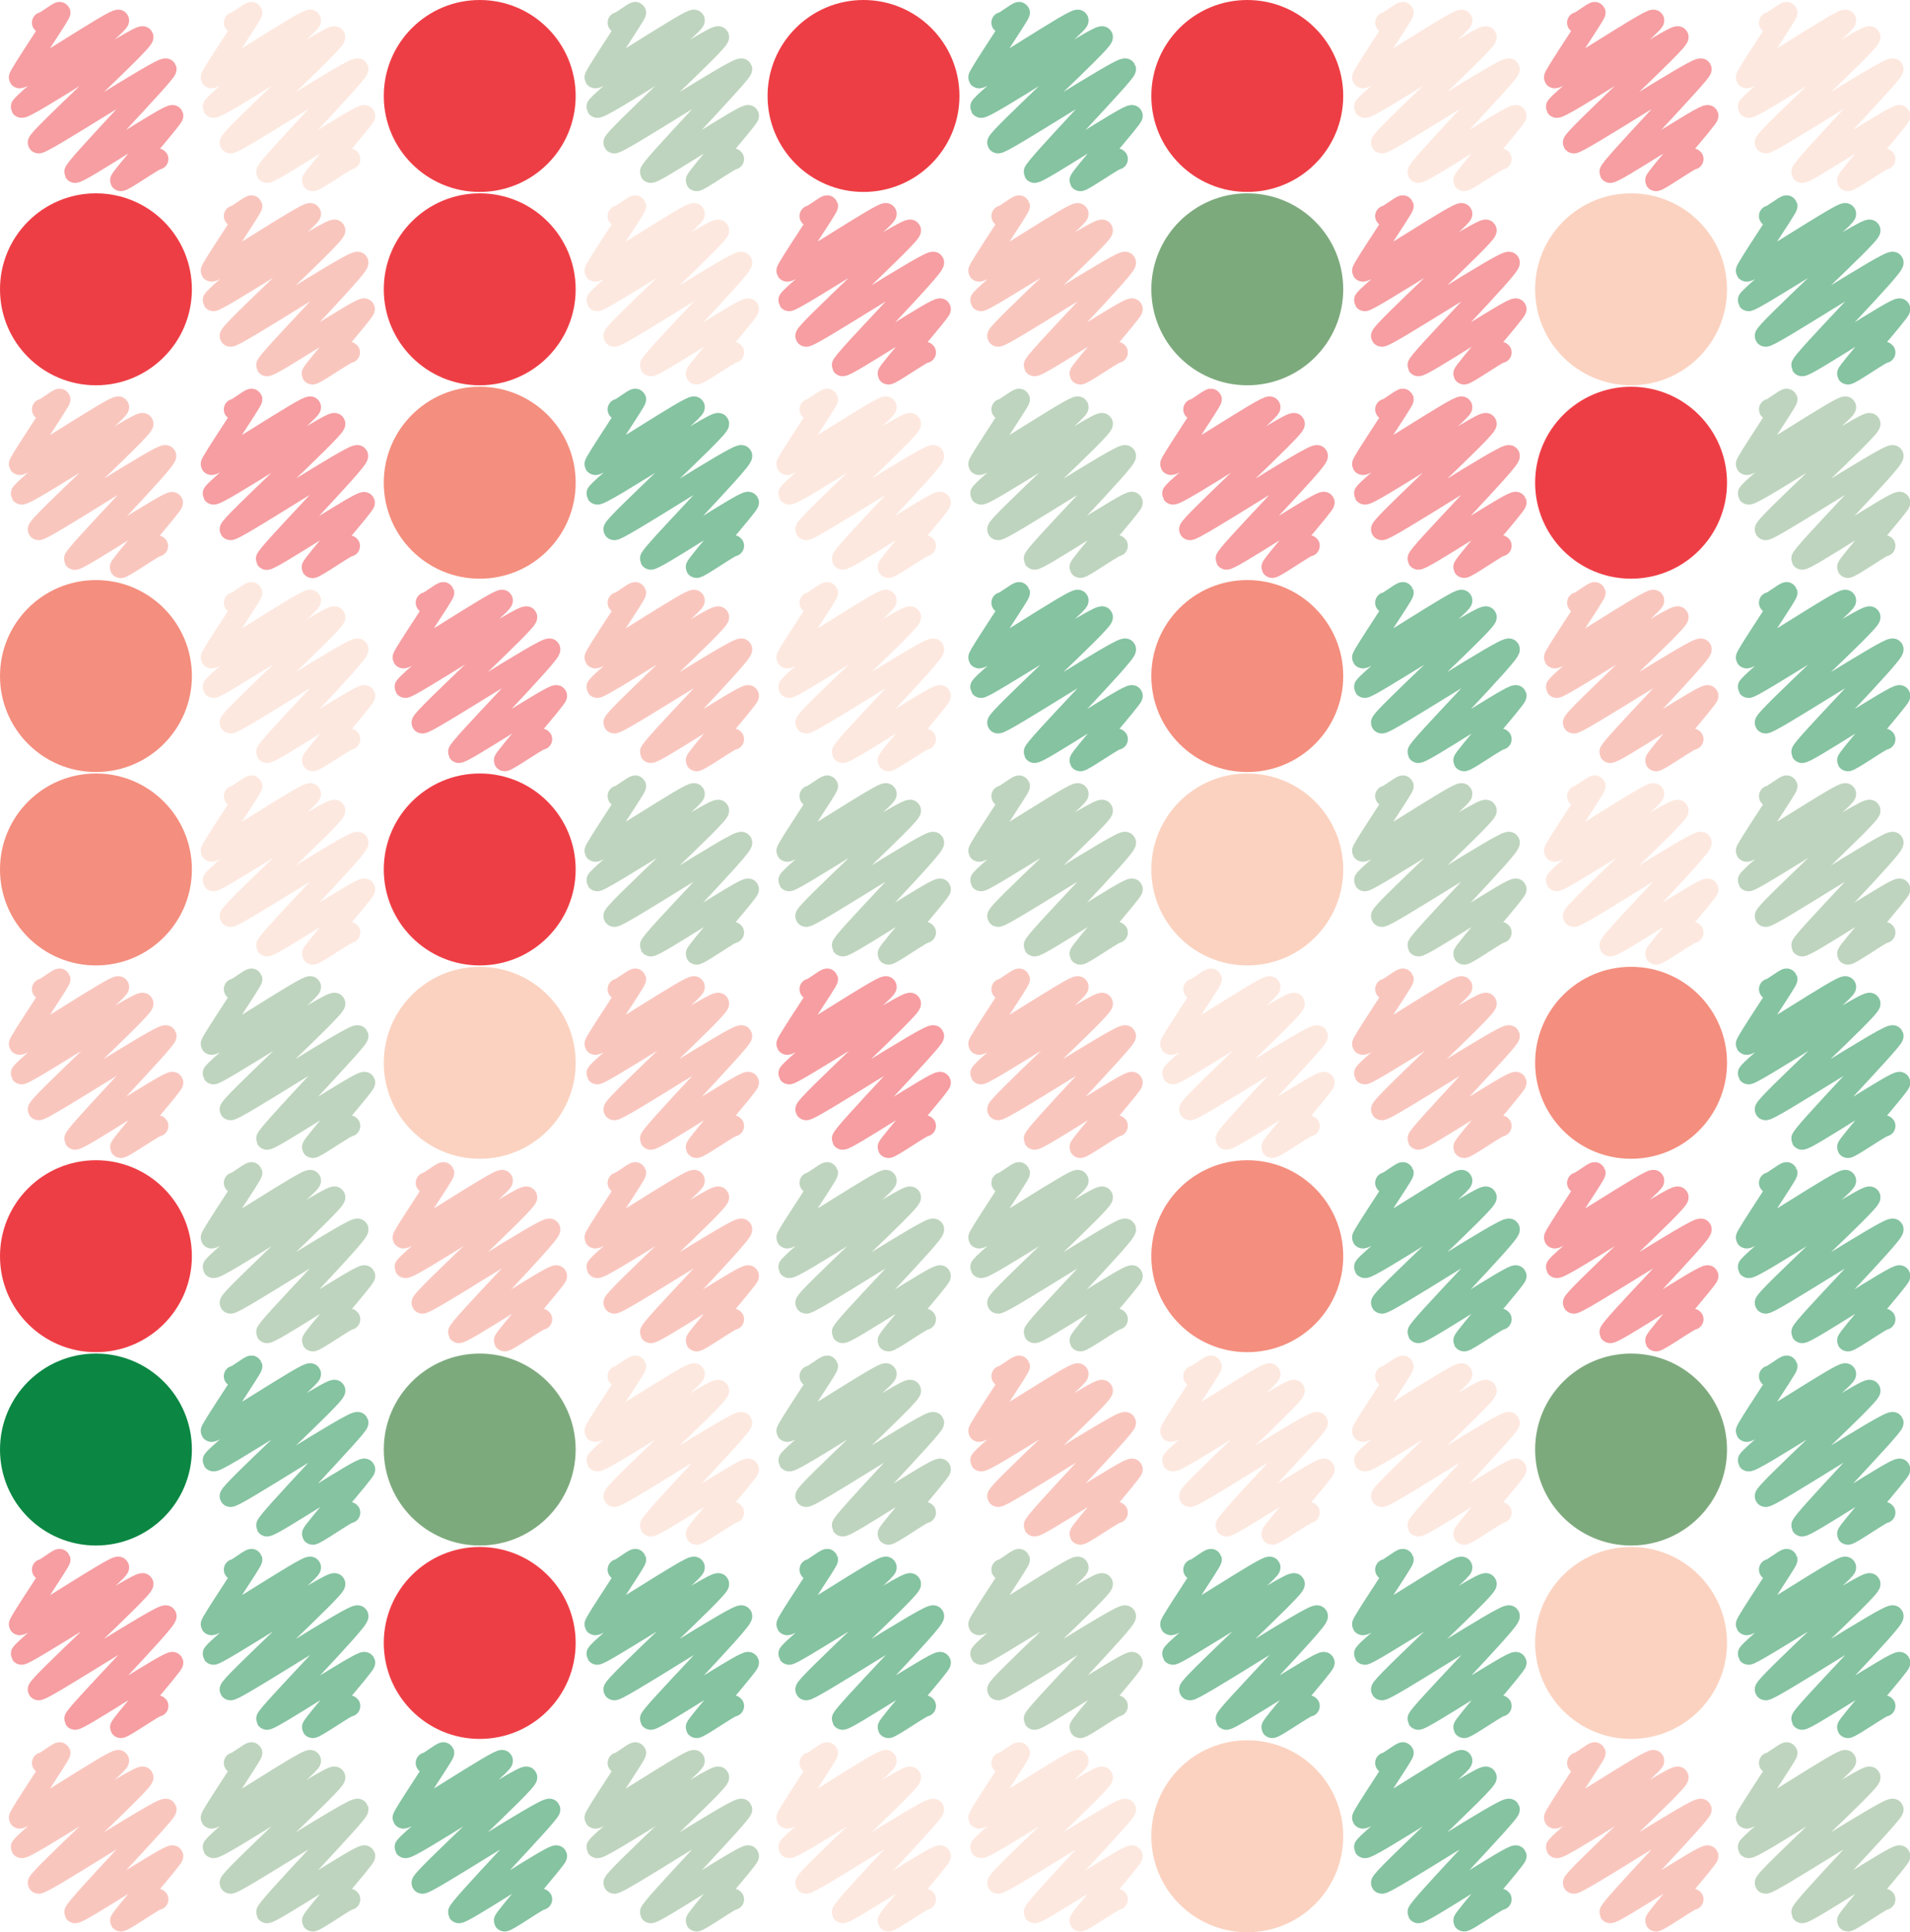 <svg id="Layer_1" data-name="Layer 1" xmlns="http://www.w3.org/2000/svg" viewBox="0 0 248.84 251.66"><defs><style>.cls-1{opacity:0.5;}.cls-2,.cls-3,.cls-4,.cls-5,.cls-6{fill:none;stroke-linecap:round;stroke-linejoin:round;stroke-width:2.76px;}.cls-2{stroke:#ee3e45;}.cls-3{stroke:#fbd2c0;}.cls-4{stroke:#7daa7d;}.cls-5{stroke:#0b8743;}.cls-6{stroke:#f48e7e;}.cls-7{fill:#ee3e45;}.cls-8{fill:#7daa7d;}.cls-9{fill:#fbd2c0;}.cls-10{fill:#f48e7e;}.cls-11{fill:#0b8743;}</style></defs><title>0602</title><g class="cls-1"><path class="cls-2" d="M25.54,22.12c.1.18,2.16-1.48,2.26-1.31s-5.4,8.25-5.27,8.47c.25.44,12.65-7.9,12.91-7.46S22.56,32.76,22.78,33.12c.29.52,15.54-9.66,15.83-9.14S24.72,37.34,25,37.76s16.31-10.13,16.62-9.59c.22.38-12.09,13-11.87,13.43s12.49-7.8,12.75-7.36c.13.23-6.91,8.2-6.78,8.44s4.7-3,4.84-2.8" transform="translate(-20 -19.17)"/><path class="cls-3" d="M50.54,22.12c.1.18,2.16-1.48,2.26-1.31s-5.4,8.25-5.27,8.47c.25.44,12.65-7.9,12.91-7.46S47.56,32.76,47.78,33.12c.29.52,15.54-9.66,15.83-9.14S49.72,37.34,50,37.76s16.31-10.13,16.62-9.59c.22.38-12.09,13-11.87,13.43s12.49-7.8,12.75-7.36c.13.23-6.91,8.2-6.78,8.44s4.7-3,4.84-2.8" transform="translate(-20 -19.17)"/><path class="cls-4" d="M100.54,22.12c.1.18,2.16-1.48,2.26-1.31s-5.4,8.25-5.27,8.47c.25.44,12.65-7.9,12.91-7.46S97.56,32.76,97.78,33.12c.29.52,15.54-9.66,15.83-9.14S99.72,37.34,100,37.76s16.31-10.13,16.62-9.59c.22.38-12.09,13-11.87,13.43s12.49-7.8,12.75-7.36c.13.23-6.91,8.2-6.78,8.44s4.7-3,4.84-2.8" transform="translate(-20 -19.17)"/><path class="cls-5" d="M150.54,22.12c.1.18,2.16-1.48,2.26-1.31s-5.4,8.25-5.27,8.47c.25.44,12.65-7.9,12.91-7.46s-12.88,10.94-12.66,11.3c.29.52,15.54-9.66,15.83-9.14S149.72,37.34,150,37.76s16.31-10.13,16.62-9.59c.22.38-12.09,13-11.87,13.43s12.49-7.8,12.75-7.36c.13.23-6.91,8.2-6.78,8.44s4.7-3,4.84-2.8" transform="translate(-20 -19.17)"/><path class="cls-3" d="M200.54,22.12c.1.18,2.16-1.48,2.26-1.31s-5.4,8.25-5.27,8.47c.25.44,12.65-7.9,12.91-7.46s-12.88,10.94-12.66,11.3c.29.52,15.54-9.66,15.83-9.14S199.72,37.34,200,37.76s16.31-10.13,16.62-9.59c.22.38-12.09,13-11.87,13.43s12.49-7.8,12.75-7.36c.13.23-6.91,8.2-6.78,8.44s4.7-3,4.84-2.8" transform="translate(-20 -19.17)"/><path class="cls-2" d="M225.54,22.12c.1.18,2.16-1.48,2.26-1.31s-5.4,8.25-5.27,8.47c.25.44,12.65-7.9,12.91-7.46s-12.88,10.94-12.66,11.3c.29.52,15.54-9.66,15.83-9.14S224.72,37.34,225,37.76s16.31-10.13,16.62-9.59c.22.38-12.09,13-11.87,13.43s12.49-7.8,12.75-7.36c.13.23-6.91,8.2-6.78,8.44s4.7-3,4.84-2.8" transform="translate(-20 -19.17)"/><path class="cls-3" d="M250.54,22.12c.1.18,2.16-1.48,2.26-1.31s-5.4,8.25-5.27,8.47c.25.44,12.65-7.9,12.91-7.46s-12.88,10.94-12.66,11.3c.29.52,15.54-9.66,15.83-9.14S249.72,37.34,250,37.76s16.31-10.13,16.62-9.59c.22.38-12.09,13-11.87,13.43s12.49-7.8,12.75-7.36c.13.23-6.91,8.2-6.78,8.44s4.7-3,4.84-2.8" transform="translate(-20 -19.17)"/><path class="cls-6" d="M50.54,47.31c.1.17,2.16-1.49,2.26-1.31s-5.4,8.24-5.27,8.46c.25.44,12.65-7.9,12.91-7.45S47.56,57.94,47.78,58.31s15.54-9.66,15.83-9.15S49.72,62.52,50,62.94s16.31-10.13,16.62-9.59-12.09,13-11.87,13.43S67.2,59,67.46,59.42c.13.24-6.91,8.21-6.78,8.44s4.7-3,4.84-2.79" transform="translate(-20 -19.17)"/><path class="cls-3" d="M100.54,47.31c.1.17,2.16-1.49,2.26-1.31s-5.4,8.24-5.27,8.46c.25.44,12.65-7.9,12.91-7.45S97.56,57.94,97.78,58.31s15.54-9.66,15.83-9.15S99.72,62.52,100,62.94s16.31-10.13,16.62-9.59-12.09,13-11.87,13.43,12.49-7.8,12.75-7.36c.13.24-6.91,8.21-6.78,8.44s4.7-3,4.84-2.79" transform="translate(-20 -19.17)"/><path class="cls-2" d="M125.54,47.31c.1.17,2.16-1.49,2.26-1.31s-5.4,8.24-5.27,8.46c.25.44,12.65-7.9,12.91-7.45s-12.88,10.93-12.66,11.3,15.54-9.66,15.83-9.15S124.72,62.52,125,62.94s16.31-10.13,16.62-9.59-12.09,13-11.87,13.43,12.49-7.8,12.75-7.36c.13.24-6.91,8.21-6.78,8.44s4.7-3,4.84-2.79" transform="translate(-20 -19.17)"/><path class="cls-6" d="M150.54,47.31c.1.17,2.16-1.49,2.26-1.31s-5.4,8.24-5.27,8.46c.25.44,12.65-7.9,12.91-7.45s-12.88,10.93-12.66,11.3,15.54-9.66,15.83-9.15S149.72,62.52,150,62.94s16.31-10.13,16.62-9.59-12.09,13-11.87,13.43,12.49-7.8,12.75-7.36c.13.24-6.91,8.21-6.78,8.44s4.7-3,4.84-2.79" transform="translate(-20 -19.17)"/><path class="cls-2" d="M200.54,47.31c.1.17,2.16-1.49,2.26-1.31s-5.4,8.24-5.27,8.46c.25.44,12.65-7.9,12.91-7.45s-12.88,10.93-12.66,11.3,15.54-9.66,15.83-9.15S199.72,62.52,200,62.94s16.31-10.13,16.62-9.59-12.09,13-11.87,13.43,12.49-7.8,12.75-7.36c.13.24-6.91,8.21-6.78,8.44s4.7-3,4.84-2.79" transform="translate(-20 -19.17)"/><path class="cls-5" d="M250.54,47.31c.1.17,2.16-1.49,2.26-1.31s-5.4,8.24-5.27,8.46c.25.44,12.65-7.9,12.91-7.45s-12.88,10.93-12.66,11.3,15.54-9.66,15.83-9.15S249.72,62.52,250,62.94s16.31-10.13,16.62-9.59-12.09,13-11.87,13.43,12.49-7.8,12.75-7.36c.13.24-6.91,8.21-6.78,8.44s4.7-3,4.84-2.79" transform="translate(-20 -19.17)"/><path class="cls-6" d="M25.54,72.49c.1.18,2.16-1.48,2.26-1.31s-5.4,8.25-5.27,8.46c.25.45,12.65-7.89,12.91-7.45S22.56,83.12,22.78,83.49c.29.52,15.54-9.66,15.83-9.14S24.72,87.71,25,88.13,41.27,78,41.58,78.53,29.49,91.58,29.71,92s12.49-7.8,12.75-7.36c.13.23-6.91,8.2-6.78,8.44s4.7-3,4.84-2.8" transform="translate(-20 -19.17)"/><path class="cls-2" d="M50.54,72.49c.1.18,2.16-1.48,2.26-1.31s-5.4,8.25-5.27,8.46c.25.45,12.65-7.89,12.91-7.45S47.56,83.12,47.78,83.49c.29.52,15.54-9.66,15.83-9.14S49.72,87.71,50,88.13,66.27,78,66.58,78.53,54.49,91.58,54.71,92s12.49-7.8,12.75-7.36c.13.23-6.91,8.2-6.78,8.44s4.7-3,4.84-2.8" transform="translate(-20 -19.17)"/><path class="cls-5" d="M100.54,72.49c.1.18,2.16-1.48,2.26-1.31s-5.4,8.25-5.27,8.46c.25.45,12.65-7.89,12.91-7.45S97.56,83.12,97.78,83.49c.29.52,15.54-9.66,15.83-9.14S99.72,87.71,100,88.13s16.31-10.13,16.62-9.6-12.09,13-11.87,13.44,12.49-7.8,12.75-7.36c.13.23-6.91,8.2-6.78,8.44s4.7-3,4.84-2.8" transform="translate(-20 -19.17)"/><path class="cls-3" d="M125.54,72.49c.1.18,2.16-1.48,2.26-1.31s-5.4,8.25-5.27,8.46c.25.45,12.65-7.89,12.91-7.45s-12.88,10.93-12.66,11.3c.29.52,15.54-9.66,15.83-9.14S124.72,87.71,125,88.13s16.31-10.13,16.62-9.6-12.09,13-11.87,13.44,12.49-7.8,12.75-7.36c.13.23-6.91,8.2-6.78,8.44s4.7-3,4.84-2.8" transform="translate(-20 -19.17)"/><path class="cls-4" d="M150.54,72.49c.1.18,2.16-1.48,2.26-1.31s-5.4,8.25-5.27,8.46c.25.45,12.65-7.89,12.91-7.45s-12.88,10.93-12.66,11.3c.29.52,15.54-9.66,15.83-9.14S149.72,87.71,150,88.13s16.31-10.13,16.62-9.6-12.09,13-11.87,13.44,12.49-7.8,12.75-7.36c.13.23-6.91,8.2-6.78,8.44s4.7-3,4.84-2.8" transform="translate(-20 -19.17)"/><path class="cls-2" d="M175.54,72.49c.1.18,2.16-1.48,2.26-1.31s-5.4,8.25-5.27,8.46c.25.45,12.65-7.89,12.91-7.45s-12.88,10.93-12.66,11.3c.29.52,15.54-9.66,15.83-9.14S174.72,87.71,175,88.13s16.31-10.13,16.62-9.6-12.09,13-11.87,13.44,12.49-7.8,12.75-7.36c.13.23-6.91,8.2-6.78,8.44s4.7-3,4.84-2.8" transform="translate(-20 -19.17)"/><path class="cls-2" d="M200.54,72.49c.1.18,2.16-1.48,2.26-1.31s-5.4,8.25-5.27,8.46c.25.45,12.65-7.89,12.91-7.45s-12.88,10.93-12.66,11.3c.29.52,15.54-9.66,15.83-9.14S199.72,87.71,200,88.13s16.31-10.13,16.62-9.6-12.09,13-11.87,13.44,12.49-7.8,12.75-7.36c.13.23-6.91,8.2-6.78,8.44s4.7-3,4.84-2.8" transform="translate(-20 -19.17)"/><path class="cls-4" d="M250.54,72.49c.1.18,2.16-1.48,2.26-1.31s-5.4,8.25-5.27,8.46c.25.45,12.65-7.89,12.91-7.45s-12.88,10.93-12.66,11.3c.29.52,15.54-9.66,15.83-9.14S249.72,87.71,250,88.13s16.31-10.13,16.62-9.6-12.09,13-11.87,13.44,12.49-7.8,12.75-7.36c.13.23-6.91,8.2-6.78,8.44s4.7-3,4.84-2.8" transform="translate(-20 -19.17)"/><path class="cls-3" d="M50.54,97.67c.1.18,2.16-1.48,2.26-1.3s-5.4,8.24-5.27,8.46c.25.44,12.65-7.9,12.91-7.46s-12.88,10.94-12.66,11.31S63.32,99,63.61,99.53,49.72,112.89,50,113.31s16.31-10.13,16.62-9.59-12.09,13-11.87,13.43,12.49-7.8,12.75-7.36c.13.24-6.91,8.21-6.78,8.44s4.7-3,4.84-2.79" transform="translate(-20 -19.17)"/><path class="cls-2" d="M75.54,97.67c.1.18,2.16-1.48,2.26-1.3s-5.4,8.24-5.27,8.46c.25.44,12.65-7.9,12.91-7.46s-12.88,10.94-12.66,11.31S88.32,99,88.61,99.53,74.72,112.89,75,113.31s16.31-10.13,16.62-9.59-12.09,13-11.87,13.43,12.49-7.8,12.75-7.36c.13.24-6.91,8.21-6.78,8.44s4.7-3,4.84-2.79" transform="translate(-20 -19.17)"/><path class="cls-6" d="M100.54,97.67c.1.18,2.16-1.48,2.26-1.3s-5.4,8.24-5.27,8.46c.25.44,12.65-7.9,12.91-7.46s-12.88,10.94-12.66,11.31,15.54-9.66,15.83-9.15S99.72,112.89,100,113.31s16.31-10.13,16.62-9.59-12.09,13-11.87,13.43,12.49-7.8,12.75-7.36c.13.24-6.91,8.21-6.78,8.44s4.7-3,4.84-2.79" transform="translate(-20 -19.17)"/><path class="cls-3" d="M125.54,97.67c.1.18,2.16-1.48,2.26-1.3s-5.4,8.24-5.27,8.46c.25.44,12.65-7.9,12.91-7.46s-12.88,10.94-12.66,11.31,15.54-9.66,15.83-9.15S124.72,112.89,125,113.31s16.31-10.13,16.62-9.59-12.09,13-11.87,13.43,12.49-7.8,12.75-7.36c.13.24-6.91,8.21-6.78,8.44s4.7-3,4.84-2.79" transform="translate(-20 -19.17)"/><path class="cls-5" d="M150.54,97.67c.1.18,2.16-1.48,2.26-1.3s-5.4,8.24-5.27,8.46c.25.44,12.65-7.9,12.91-7.46s-12.88,10.94-12.66,11.31,15.54-9.66,15.83-9.15S149.72,112.89,150,113.31s16.31-10.13,16.62-9.59-12.09,13-11.87,13.43,12.49-7.8,12.75-7.36c.13.24-6.91,8.21-6.78,8.44s4.7-3,4.84-2.79" transform="translate(-20 -19.17)"/><path class="cls-5" d="M200.54,97.67c.1.18,2.16-1.48,2.26-1.3s-5.4,8.24-5.27,8.46c.25.44,12.65-7.9,12.91-7.46s-12.88,10.94-12.66,11.31,15.54-9.66,15.83-9.15S199.72,112.89,200,113.31s16.31-10.13,16.62-9.59-12.09,13-11.87,13.43,12.49-7.8,12.75-7.36c.13.24-6.91,8.21-6.78,8.44s4.7-3,4.84-2.79" transform="translate(-20 -19.17)"/><path class="cls-6" d="M225.54,97.67c.1.18,2.16-1.48,2.26-1.3s-5.4,8.24-5.27,8.46c.25.44,12.65-7.9,12.91-7.46s-12.88,10.94-12.66,11.31,15.54-9.66,15.83-9.15S224.72,112.89,225,113.31s16.31-10.13,16.62-9.59-12.09,13-11.87,13.43,12.49-7.8,12.75-7.36c.13.24-6.91,8.21-6.78,8.44s4.7-3,4.84-2.79" transform="translate(-20 -19.17)"/><path class="cls-5" d="M250.54,97.67c.1.18,2.16-1.48,2.26-1.3s-5.4,8.24-5.27,8.46c.25.44,12.65-7.9,12.91-7.46s-12.88,10.94-12.66,11.31,15.54-9.66,15.83-9.15S249.72,112.89,250,113.31s16.31-10.13,16.62-9.59-12.09,13-11.87,13.43,12.49-7.8,12.75-7.36c.13.24-6.91,8.21-6.78,8.44s4.7-3,4.84-2.79" transform="translate(-20 -19.17)"/><path class="cls-3" d="M50.54,122.86c.1.18,2.16-1.48,2.26-1.31s-5.4,8.25-5.27,8.46c.25.45,12.65-7.89,12.91-7.45s-12.88,10.93-12.66,11.3,15.54-9.66,15.83-9.14S49.72,138.08,50,138.5s16.31-10.13,16.62-9.6-12.09,13-11.87,13.44,12.49-7.8,12.75-7.36c.13.23-6.91,8.2-6.78,8.44s4.7-3,4.84-2.8" transform="translate(-20 -19.17)"/><path class="cls-4" d="M100.54,122.86c.1.18,2.16-1.48,2.26-1.31s-5.4,8.25-5.27,8.46c.25.45,12.65-7.89,12.91-7.45s-12.88,10.93-12.66,11.3,15.54-9.66,15.83-9.14S99.72,138.08,100,138.5s16.31-10.13,16.62-9.6-12.09,13-11.87,13.44,12.49-7.8,12.75-7.36c.13.23-6.91,8.2-6.78,8.44s4.7-3,4.84-2.8" transform="translate(-20 -19.17)"/><path class="cls-4" d="M125.54,122.86c.1.18,2.16-1.48,2.26-1.31s-5.4,8.25-5.27,8.46c.25.45,12.65-7.89,12.91-7.45s-12.88,10.93-12.66,11.3,15.54-9.66,15.83-9.14S124.72,138.08,125,138.5s16.31-10.13,16.62-9.6-12.09,13-11.87,13.44,12.49-7.8,12.75-7.36c.13.23-6.91,8.2-6.78,8.44s4.7-3,4.84-2.8" transform="translate(-20 -19.17)"/><path class="cls-4" d="M150.54,122.86c.1.18,2.16-1.48,2.26-1.31s-5.4,8.25-5.27,8.46c.25.45,12.65-7.89,12.91-7.45s-12.88,10.93-12.66,11.3,15.54-9.66,15.83-9.14S149.72,138.08,150,138.5s16.31-10.13,16.62-9.6-12.09,13-11.87,13.44,12.49-7.8,12.75-7.36c.13.23-6.91,8.2-6.78,8.44s4.7-3,4.84-2.8" transform="translate(-20 -19.17)"/><path class="cls-4" d="M200.54,122.86c.1.18,2.16-1.48,2.26-1.31s-5.4,8.25-5.27,8.46c.25.45,12.65-7.89,12.91-7.45s-12.88,10.93-12.66,11.3,15.54-9.66,15.83-9.14S199.72,138.08,200,138.5s16.31-10.13,16.62-9.6-12.09,13-11.87,13.44,12.49-7.8,12.75-7.36c.13.23-6.91,8.2-6.78,8.44s4.7-3,4.84-2.8" transform="translate(-20 -19.17)"/><path class="cls-3" d="M225.54,122.86c.1.18,2.16-1.48,2.26-1.31s-5.4,8.25-5.27,8.46c.25.45,12.65-7.89,12.91-7.45s-12.88,10.93-12.66,11.3,15.54-9.66,15.83-9.14S224.72,138.08,225,138.5s16.31-10.13,16.62-9.6-12.09,13-11.87,13.44,12.49-7.8,12.75-7.36c.13.23-6.91,8.2-6.78,8.44s4.7-3,4.84-2.8" transform="translate(-20 -19.17)"/><path class="cls-4" d="M250.54,122.86c.1.18,2.16-1.48,2.26-1.31s-5.4,8.25-5.27,8.46c.25.45,12.65-7.89,12.91-7.45s-12.88,10.93-12.66,11.3,15.54-9.66,15.83-9.14S249.72,138.08,250,138.5s16.31-10.13,16.62-9.6-12.09,13-11.87,13.44,12.49-7.8,12.75-7.36c.13.23-6.91,8.2-6.78,8.44s4.7-3,4.84-2.8" transform="translate(-20 -19.17)"/><path class="cls-6" d="M25.54,148c.1.18,2.16-1.48,2.26-1.3s-5.4,8.24-5.27,8.46c.25.44,12.65-7.9,12.91-7.46s-12.88,10.94-12.66,11.31,15.54-9.66,15.83-9.15S24.72,163.26,25,163.68s16.31-10.13,16.62-9.59c.22.39-12.09,13-11.87,13.43s12.49-7.8,12.75-7.36c.13.24-6.91,8.21-6.78,8.44s4.7-3,4.84-2.79" transform="translate(-20 -19.17)"/><path class="cls-4" d="M50.54,148c.1.18,2.16-1.48,2.26-1.3s-5.4,8.24-5.27,8.46c.25.44,12.65-7.9,12.91-7.46s-12.88,10.94-12.66,11.31,15.54-9.66,15.83-9.15S49.72,163.26,50,163.68s16.31-10.13,16.62-9.59c.22.39-12.09,13-11.87,13.43s12.49-7.8,12.75-7.36c.13.24-6.91,8.21-6.78,8.44s4.7-3,4.84-2.79" transform="translate(-20 -19.17)"/><path class="cls-6" d="M100.54,148c.1.18,2.16-1.48,2.26-1.3s-5.4,8.24-5.27,8.46c.25.44,12.65-7.9,12.91-7.46s-12.88,10.94-12.66,11.31,15.54-9.66,15.83-9.15S99.72,163.26,100,163.68s16.31-10.13,16.62-9.59c.22.39-12.09,13-11.87,13.43s12.49-7.8,12.75-7.36c.13.24-6.91,8.21-6.78,8.44s4.7-3,4.84-2.79" transform="translate(-20 -19.17)"/><path class="cls-2" d="M125.54,148c.1.18,2.16-1.48,2.26-1.3s-5.4,8.24-5.27,8.46c.25.44,12.65-7.9,12.91-7.46s-12.88,10.94-12.66,11.31,15.54-9.66,15.83-9.15S124.72,163.26,125,163.68s16.31-10.13,16.62-9.59c.22.39-12.09,13-11.87,13.43s12.49-7.8,12.75-7.36c.13.24-6.91,8.21-6.78,8.44s4.7-3,4.84-2.79" transform="translate(-20 -19.17)"/><path class="cls-6" d="M150.54,148c.1.18,2.16-1.48,2.26-1.3s-5.4,8.24-5.27,8.46c.25.44,12.65-7.9,12.91-7.46s-12.88,10.94-12.66,11.31,15.54-9.66,15.83-9.15S149.72,163.26,150,163.68s16.31-10.13,16.62-9.59c.22.39-12.09,13-11.87,13.43s12.49-7.8,12.75-7.36c.13.24-6.91,8.21-6.78,8.44s4.7-3,4.84-2.79" transform="translate(-20 -19.17)"/><path class="cls-3" d="M175.54,148c.1.18,2.16-1.48,2.26-1.3s-5.4,8.24-5.27,8.46c.25.44,12.65-7.9,12.91-7.46s-12.88,10.94-12.66,11.31,15.54-9.66,15.83-9.15S174.72,163.26,175,163.68s16.31-10.13,16.62-9.59c.22.39-12.09,13-11.87,13.43s12.49-7.8,12.75-7.36c.13.24-6.91,8.21-6.78,8.44s4.7-3,4.84-2.79" transform="translate(-20 -19.17)"/><path class="cls-6" d="M200.54,148c.1.18,2.16-1.48,2.26-1.3s-5.4,8.24-5.27,8.46c.25.44,12.65-7.9,12.91-7.46s-12.88,10.94-12.66,11.31,15.54-9.66,15.83-9.15S199.72,163.26,200,163.68s16.31-10.13,16.62-9.59c.22.39-12.09,13-11.87,13.43s12.49-7.8,12.75-7.36c.13.24-6.91,8.21-6.78,8.44s4.7-3,4.84-2.79" transform="translate(-20 -19.17)"/><path class="cls-5" d="M250.54,148c.1.18,2.16-1.48,2.26-1.3s-5.4,8.24-5.27,8.46c.25.44,12.65-7.9,12.91-7.46s-12.88,10.94-12.66,11.31,15.54-9.66,15.83-9.15S249.72,163.26,250,163.68s16.31-10.13,16.62-9.59c.22.39-12.09,13-11.87,13.43s12.49-7.8,12.75-7.36c.13.24-6.91,8.21-6.78,8.44s4.7-3,4.84-2.79" transform="translate(-20 -19.17)"/><path class="cls-4" d="M50.54,173.23c.1.17,2.16-1.49,2.26-1.31s-5.4,8.25-5.27,8.46c.25.44,12.65-7.89,12.91-7.45s-12.88,10.93-12.66,11.3c.29.52,15.54-9.66,15.83-9.14S49.72,188.45,50,188.87s16.31-10.13,16.62-9.6-12.09,13-11.87,13.44,12.49-7.8,12.75-7.36c.13.23-6.91,8.2-6.78,8.44s4.7-3,4.84-2.8" transform="translate(-20 -19.17)"/><path class="cls-6" d="M75.54,173.23c.1.17,2.16-1.49,2.26-1.31s-5.4,8.25-5.27,8.46c.25.44,12.65-7.89,12.91-7.45s-12.88,10.93-12.66,11.3c.29.52,15.54-9.66,15.83-9.14S74.72,188.45,75,188.87s16.31-10.13,16.62-9.6-12.09,13-11.87,13.44,12.49-7.8,12.75-7.36c.13.23-6.91,8.2-6.78,8.44s4.7-3,4.84-2.8" transform="translate(-20 -19.17)"/><path class="cls-6" d="M100.54,173.23c.1.17,2.16-1.49,2.26-1.31s-5.4,8.25-5.27,8.46c.25.44,12.65-7.89,12.91-7.45s-12.88,10.93-12.66,11.3c.29.52,15.54-9.66,15.83-9.14S99.72,188.45,100,188.87s16.31-10.13,16.62-9.6-12.09,13-11.87,13.44,12.49-7.8,12.75-7.36c.13.23-6.91,8.2-6.78,8.44s4.7-3,4.84-2.8" transform="translate(-20 -19.17)"/><path class="cls-4" d="M125.54,173.23c.1.17,2.16-1.49,2.26-1.31s-5.4,8.25-5.27,8.46c.25.44,12.65-7.89,12.91-7.45s-12.88,10.93-12.66,11.3c.29.52,15.54-9.66,15.83-9.14S124.72,188.45,125,188.87s16.31-10.13,16.62-9.6-12.09,13-11.87,13.44,12.49-7.8,12.75-7.36c.13.23-6.91,8.2-6.78,8.44s4.7-3,4.84-2.8" transform="translate(-20 -19.17)"/><path class="cls-4" d="M150.54,173.23c.1.17,2.16-1.49,2.26-1.31s-5.4,8.25-5.27,8.46c.25.44,12.65-7.89,12.91-7.45s-12.88,10.93-12.66,11.3c.29.52,15.54-9.66,15.83-9.14S149.72,188.45,150,188.87s16.31-10.13,16.62-9.6-12.09,13-11.87,13.44,12.49-7.8,12.75-7.36c.13.23-6.91,8.2-6.78,8.44s4.7-3,4.84-2.8" transform="translate(-20 -19.17)"/><path class="cls-5" d="M200.54,173.23c.1.17,2.16-1.49,2.26-1.31s-5.4,8.25-5.27,8.46c.25.44,12.65-7.89,12.91-7.45s-12.88,10.93-12.66,11.3c.29.52,15.54-9.66,15.83-9.14S199.72,188.45,200,188.87s16.31-10.13,16.62-9.6-12.09,13-11.87,13.44,12.49-7.8,12.75-7.36c.13.23-6.91,8.2-6.78,8.44s4.7-3,4.84-2.8" transform="translate(-20 -19.17)"/><path class="cls-2" d="M225.54,173.23c.1.17,2.16-1.49,2.26-1.31s-5.4,8.25-5.27,8.46c.25.44,12.65-7.89,12.91-7.45s-12.88,10.93-12.66,11.3c.29.52,15.54-9.66,15.83-9.14S224.72,188.45,225,188.87s16.31-10.13,16.62-9.6-12.09,13-11.87,13.44,12.49-7.8,12.75-7.36c.13.23-6.91,8.2-6.78,8.44s4.7-3,4.84-2.8" transform="translate(-20 -19.17)"/><path class="cls-5" d="M250.54,173.23c.1.17,2.16-1.49,2.26-1.31s-5.4,8.25-5.27,8.46c.25.44,12.65-7.89,12.91-7.45s-12.88,10.93-12.66,11.3c.29.52,15.54-9.66,15.83-9.14S249.72,188.45,250,188.87s16.31-10.13,16.62-9.6-12.09,13-11.87,13.44,12.49-7.8,12.75-7.36c.13.23-6.91,8.2-6.78,8.44s4.7-3,4.84-2.8" transform="translate(-20 -19.17)"/><path class="cls-5" d="M50.54,198.41c.1.18,2.16-1.48,2.26-1.3s-5.4,8.24-5.27,8.46c.25.44,12.65-7.9,12.91-7.46s-12.88,10.94-12.66,11.3c.29.52,15.54-9.66,15.83-9.14S49.72,213.63,50,214.05s16.31-10.13,16.62-9.59c.22.38-12.09,13-11.87,13.43s12.49-7.8,12.75-7.36c.13.23-6.91,8.21-6.78,8.44s4.7-3,4.84-2.8" transform="translate(-20 -19.17)"/><path class="cls-3" d="M100.54,198.41c.1.18,2.16-1.48,2.26-1.3s-5.4,8.24-5.27,8.46c.25.44,12.65-7.9,12.91-7.46s-12.88,10.94-12.66,11.3c.29.52,15.54-9.66,15.83-9.14S99.72,213.63,100,214.05s16.31-10.13,16.62-9.59c.22.38-12.09,13-11.87,13.43s12.49-7.8,12.75-7.36c.13.23-6.91,8.21-6.78,8.44s4.7-3,4.84-2.8" transform="translate(-20 -19.17)"/><path class="cls-4" d="M125.54,198.41c.1.18,2.16-1.48,2.26-1.3s-5.4,8.24-5.27,8.46c.25.44,12.65-7.9,12.91-7.46s-12.88,10.94-12.66,11.3c.29.52,15.54-9.66,15.83-9.14S124.72,213.63,125,214.05s16.31-10.13,16.62-9.59c.22.38-12.09,13-11.87,13.43s12.49-7.8,12.75-7.36c.13.23-6.91,8.21-6.78,8.44s4.7-3,4.84-2.8" transform="translate(-20 -19.17)"/><path class="cls-6" d="M150.54,198.41c.1.18,2.16-1.48,2.26-1.3s-5.4,8.24-5.27,8.46c.25.44,12.65-7.9,12.91-7.46s-12.88,10.94-12.66,11.3c.29.52,15.54-9.66,15.83-9.14S149.72,213.63,150,214.05s16.31-10.13,16.62-9.59c.22.39-12.09,13-11.87,13.43s12.49-7.8,12.75-7.36c.13.23-6.91,8.21-6.78,8.44s4.7-3,4.84-2.8" transform="translate(-20 -19.17)"/><path class="cls-3" d="M175.54,198.41c.1.18,2.16-1.48,2.26-1.3s-5.4,8.24-5.27,8.46c.25.44,12.65-7.9,12.91-7.46s-12.88,10.94-12.66,11.3c.29.52,15.54-9.66,15.83-9.14S174.72,213.63,175,214.05s16.31-10.13,16.62-9.59c.22.39-12.09,13-11.87,13.43s12.49-7.8,12.75-7.36c.13.23-6.91,8.21-6.78,8.44s4.7-3,4.84-2.8" transform="translate(-20 -19.17)"/><path class="cls-3" d="M200.54,198.41c.1.18,2.16-1.48,2.26-1.3s-5.4,8.24-5.27,8.46c.25.44,12.65-7.9,12.91-7.46s-12.88,10.94-12.66,11.3c.29.52,15.54-9.66,15.83-9.14S199.72,213.63,200,214.05s16.31-10.13,16.62-9.59c.22.39-12.09,13-11.87,13.43s12.49-7.8,12.75-7.36c.13.23-6.91,8.21-6.78,8.44s4.7-3,4.84-2.8" transform="translate(-20 -19.17)"/><path class="cls-5" d="M250.54,198.41c.1.18,2.16-1.48,2.26-1.3s-5.4,8.24-5.27,8.46c.25.44,12.65-7.9,12.91-7.46s-12.88,10.94-12.66,11.3c.29.52,15.54-9.66,15.83-9.14S249.72,213.63,250,214.05s16.31-10.13,16.62-9.59c.22.39-12.09,13-11.87,13.43s12.49-7.8,12.75-7.36c.13.23-6.91,8.21-6.78,8.44s4.7-3,4.84-2.8" transform="translate(-20 -19.17)"/><path class="cls-2" d="M25.54,223.6c.1.17,2.16-1.49,2.26-1.31s-5.4,8.25-5.27,8.46c.25.44,12.65-7.9,12.91-7.45s-12.88,10.93-12.66,11.3,15.54-9.66,15.83-9.15S24.72,238.81,25,239.23s16.31-10.12,16.62-9.59-12.09,13.05-11.87,13.43,12.49-7.79,12.75-7.36c.13.24-6.91,8.21-6.78,8.44s4.7-3,4.84-2.79" transform="translate(-20 -19.17)"/><path class="cls-5" d="M50.54,223.6c.1.17,2.16-1.49,2.26-1.31s-5.4,8.25-5.27,8.46c.25.44,12.65-7.9,12.91-7.45s-12.88,10.93-12.66,11.3,15.54-9.66,15.83-9.15S49.72,238.81,50,239.23s16.31-10.12,16.62-9.59-12.09,13.05-11.87,13.43,12.49-7.79,12.75-7.36c.13.24-6.91,8.21-6.78,8.44s4.7-3,4.84-2.79" transform="translate(-20 -19.17)"/><path class="cls-5" d="M100.54,223.6c.1.17,2.16-1.49,2.26-1.31s-5.4,8.25-5.27,8.46c.25.44,12.65-7.9,12.91-7.45s-12.88,10.93-12.66,11.3,15.54-9.66,15.83-9.15S99.72,238.81,100,239.23s16.31-10.12,16.62-9.59-12.09,13.05-11.87,13.43,12.49-7.79,12.75-7.36c.13.24-6.91,8.21-6.78,8.44s4.7-3,4.84-2.79" transform="translate(-20 -19.17)"/><path class="cls-5" d="M125.54,223.6c.1.17,2.16-1.49,2.26-1.31s-5.4,8.25-5.27,8.46c.25.44,12.65-7.9,12.91-7.45s-12.88,10.93-12.66,11.3,15.54-9.66,15.83-9.15S124.72,238.81,125,239.23s16.31-10.12,16.62-9.59-12.09,13.05-11.87,13.43,12.49-7.79,12.75-7.36c.13.24-6.91,8.21-6.78,8.44s4.7-3,4.84-2.79" transform="translate(-20 -19.17)"/><path class="cls-4" d="M150.54,223.6c.1.17,2.16-1.49,2.26-1.31s-5.4,8.25-5.27,8.46c.25.44,12.65-7.9,12.91-7.45s-12.88,10.93-12.66,11.3,15.54-9.66,15.83-9.15S149.72,238.81,150,239.23s16.31-10.12,16.62-9.59-12.09,13.05-11.87,13.43,12.49-7.79,12.75-7.36c.13.24-6.91,8.21-6.78,8.44s4.7-3,4.84-2.79" transform="translate(-20 -19.17)"/><path class="cls-5" d="M175.54,223.6c.1.17,2.16-1.49,2.26-1.31s-5.4,8.25-5.27,8.46c.25.44,12.65-7.9,12.91-7.45s-12.88,10.93-12.66,11.3,15.54-9.66,15.83-9.15S174.72,238.81,175,239.23s16.31-10.12,16.62-9.59-12.09,13.05-11.87,13.43,12.49-7.79,12.75-7.36c.13.24-6.91,8.21-6.78,8.44s4.7-3,4.84-2.79" transform="translate(-20 -19.17)"/><path class="cls-5" d="M200.54,223.6c.1.17,2.16-1.49,2.26-1.31s-5.4,8.25-5.27,8.46c.25.44,12.65-7.9,12.91-7.45s-12.88,10.93-12.66,11.3,15.54-9.66,15.83-9.15S199.72,238.81,200,239.23s16.31-10.12,16.62-9.59-12.09,13.05-11.87,13.43,12.49-7.79,12.75-7.36c.13.24-6.91,8.21-6.78,8.44s4.7-3,4.84-2.79" transform="translate(-20 -19.17)"/><path class="cls-5" d="M250.54,223.6c.1.17,2.16-1.49,2.26-1.31s-5.4,8.25-5.27,8.46c.25.44,12.65-7.9,12.91-7.45s-12.88,10.93-12.66,11.3,15.54-9.66,15.83-9.15S249.72,238.81,250,239.23s16.31-10.12,16.62-9.59-12.09,13.05-11.87,13.43,12.49-7.79,12.75-7.36c.13.24-6.91,8.21-6.78,8.44s4.7-3,4.84-2.79" transform="translate(-20 -19.17)"/><path class="cls-6" d="M25.54,248.78c.1.18,2.16-1.48,2.26-1.31s-5.4,8.25-5.27,8.47c.25.44,12.65-7.9,12.91-7.46s-12.88,10.94-12.66,11.3c.29.52,15.54-9.66,15.83-9.14S24.72,264,25,264.42s16.31-10.13,16.62-9.59c.22.38-12.09,13-11.87,13.43s12.49-7.8,12.75-7.36c.13.23-6.91,8.2-6.78,8.44s4.7-3,4.84-2.8" transform="translate(-20 -19.17)"/><path class="cls-4" d="M50.54,248.78c.1.18,2.16-1.48,2.26-1.31s-5.4,8.25-5.27,8.47c.25.44,12.65-7.9,12.91-7.46s-12.88,10.94-12.66,11.3c.29.52,15.54-9.66,15.83-9.14S49.72,264,50,264.42s16.31-10.13,16.62-9.59c.22.38-12.09,13-11.87,13.43s12.49-7.8,12.75-7.36c.13.23-6.91,8.2-6.78,8.44s4.7-3,4.84-2.8" transform="translate(-20 -19.17)"/><path class="cls-5" d="M75.54,248.78c.1.18,2.16-1.48,2.26-1.31s-5.4,8.25-5.27,8.47c.25.44,12.65-7.9,12.91-7.46s-12.88,10.94-12.66,11.3c.29.52,15.54-9.66,15.83-9.14S74.72,264,75,264.42s16.31-10.13,16.62-9.59c.22.38-12.09,13-11.87,13.43s12.49-7.8,12.75-7.36c.13.23-6.91,8.2-6.78,8.44s4.7-3,4.84-2.8" transform="translate(-20 -19.17)"/><path class="cls-4" d="M100.54,248.78c.1.18,2.16-1.48,2.26-1.31s-5.4,8.25-5.27,8.47c.25.44,12.65-7.9,12.91-7.46s-12.88,10.94-12.66,11.3c.29.52,15.54-9.66,15.83-9.14S99.72,264,100,264.42s16.31-10.13,16.62-9.59c.22.38-12.09,13-11.87,13.43s12.49-7.8,12.75-7.36c.13.23-6.91,8.2-6.78,8.44s4.7-3,4.84-2.8" transform="translate(-20 -19.17)"/><path class="cls-3" d="M125.54,248.78c.1.18,2.16-1.48,2.26-1.31s-5.4,8.25-5.27,8.47c.25.44,12.65-7.9,12.91-7.46s-12.88,10.94-12.66,11.3c.29.52,15.54-9.66,15.83-9.14S124.72,264,125,264.42s16.31-10.13,16.62-9.59c.22.38-12.09,13-11.87,13.43s12.49-7.8,12.75-7.36c.13.23-6.91,8.2-6.78,8.44s4.7-3,4.84-2.8" transform="translate(-20 -19.17)"/><path class="cls-3" d="M150.54,248.78c.1.18,2.16-1.48,2.26-1.31s-5.4,8.25-5.27,8.47c.25.44,12.65-7.9,12.91-7.46s-12.88,10.94-12.66,11.3c.29.52,15.54-9.66,15.83-9.14S149.72,264,150,264.42s16.31-10.13,16.62-9.59c.22.38-12.09,13-11.87,13.43s12.49-7.8,12.75-7.36c.13.23-6.91,8.2-6.78,8.44s4.7-3,4.84-2.8" transform="translate(-20 -19.17)"/><path class="cls-5" d="M200.54,248.78c.1.18,2.16-1.48,2.26-1.31s-5.4,8.25-5.27,8.47c.25.44,12.65-7.9,12.91-7.46s-12.88,10.94-12.66,11.3c.29.52,15.54-9.66,15.83-9.14S199.72,264,200,264.42s16.31-10.13,16.62-9.59c.22.38-12.09,13-11.87,13.43s12.49-7.8,12.75-7.36c.13.23-6.91,8.2-6.78,8.44s4.7-3,4.84-2.8" transform="translate(-20 -19.17)"/><path class="cls-6" d="M225.54,248.78c.1.18,2.16-1.48,2.26-1.31s-5.4,8.25-5.27,8.47c.25.44,12.65-7.9,12.91-7.46s-12.88,10.94-12.66,11.3c.29.52,15.54-9.66,15.83-9.14S224.72,264,225,264.42s16.31-10.13,16.62-9.59c.22.38-12.09,13-11.87,13.43s12.49-7.8,12.75-7.36c.13.23-6.91,8.2-6.78,8.44s4.7-3,4.84-2.8" transform="translate(-20 -19.17)"/><path class="cls-4" d="M250.54,248.78c.1.18,2.16-1.48,2.26-1.31s-5.4,8.25-5.27,8.47c.25.44,12.65-7.9,12.91-7.46s-12.88,10.94-12.66,11.3c.29.52,15.54-9.66,15.83-9.14S249.72,264,250,264.42s16.31-10.13,16.62-9.59c.22.38-12.09,13-11.87,13.43s12.49-7.8,12.75-7.36c.13.23-6.91,8.2-6.78,8.44s4.7-3,4.84-2.8" transform="translate(-20 -19.17)"/></g><circle class="cls-7" cx="62.5" cy="12.5" r="12.5"/><circle class="cls-7" cx="112.5" cy="12.5" r="12.5"/><circle class="cls-7" cx="162.5" cy="12.5" r="12.5"/><circle class="cls-7" cx="12.5" cy="37.68" r="12.5"/><circle class="cls-7" cx="62.5" cy="37.68" r="12.5"/><circle class="cls-8" cx="162.5" cy="37.68" r="12.5"/><circle class="cls-9" cx="212.5" cy="37.68" r="12.5"/><circle class="cls-10" cx="62.5" cy="62.87" r="12.5"/><circle class="cls-7" cx="212.5" cy="62.87" r="12.5"/><circle class="cls-10" cx="12.5" cy="88.05" r="12.5"/><circle class="cls-10" cx="162.5" cy="88.05" r="12.5"/><circle class="cls-10" cx="12.5" cy="113.24" r="12.5"/><circle class="cls-7" cx="62.5" cy="113.24" r="12.5"/><circle class="cls-9" cx="162.5" cy="113.24" r="12.5"/><circle class="cls-9" cx="62.5" cy="138.42" r="12.5"/><circle class="cls-10" cx="212.5" cy="138.42" r="12.5"/><circle class="cls-7" cx="12.5" cy="163.61" r="12.5"/><circle class="cls-10" cx="162.5" cy="163.61" r="12.5"/><circle class="cls-11" cx="12.5" cy="188.79" r="12.5"/><circle class="cls-8" cx="62.5" cy="188.79" r="12.5"/><circle class="cls-8" cx="212.5" cy="188.79" r="12.5"/><circle class="cls-7" cx="62.5" cy="213.98" r="12.5"/><circle class="cls-9" cx="212.5" cy="213.98" r="12.5"/><circle class="cls-9" cx="162.5" cy="239.16" r="12.5"/></svg>